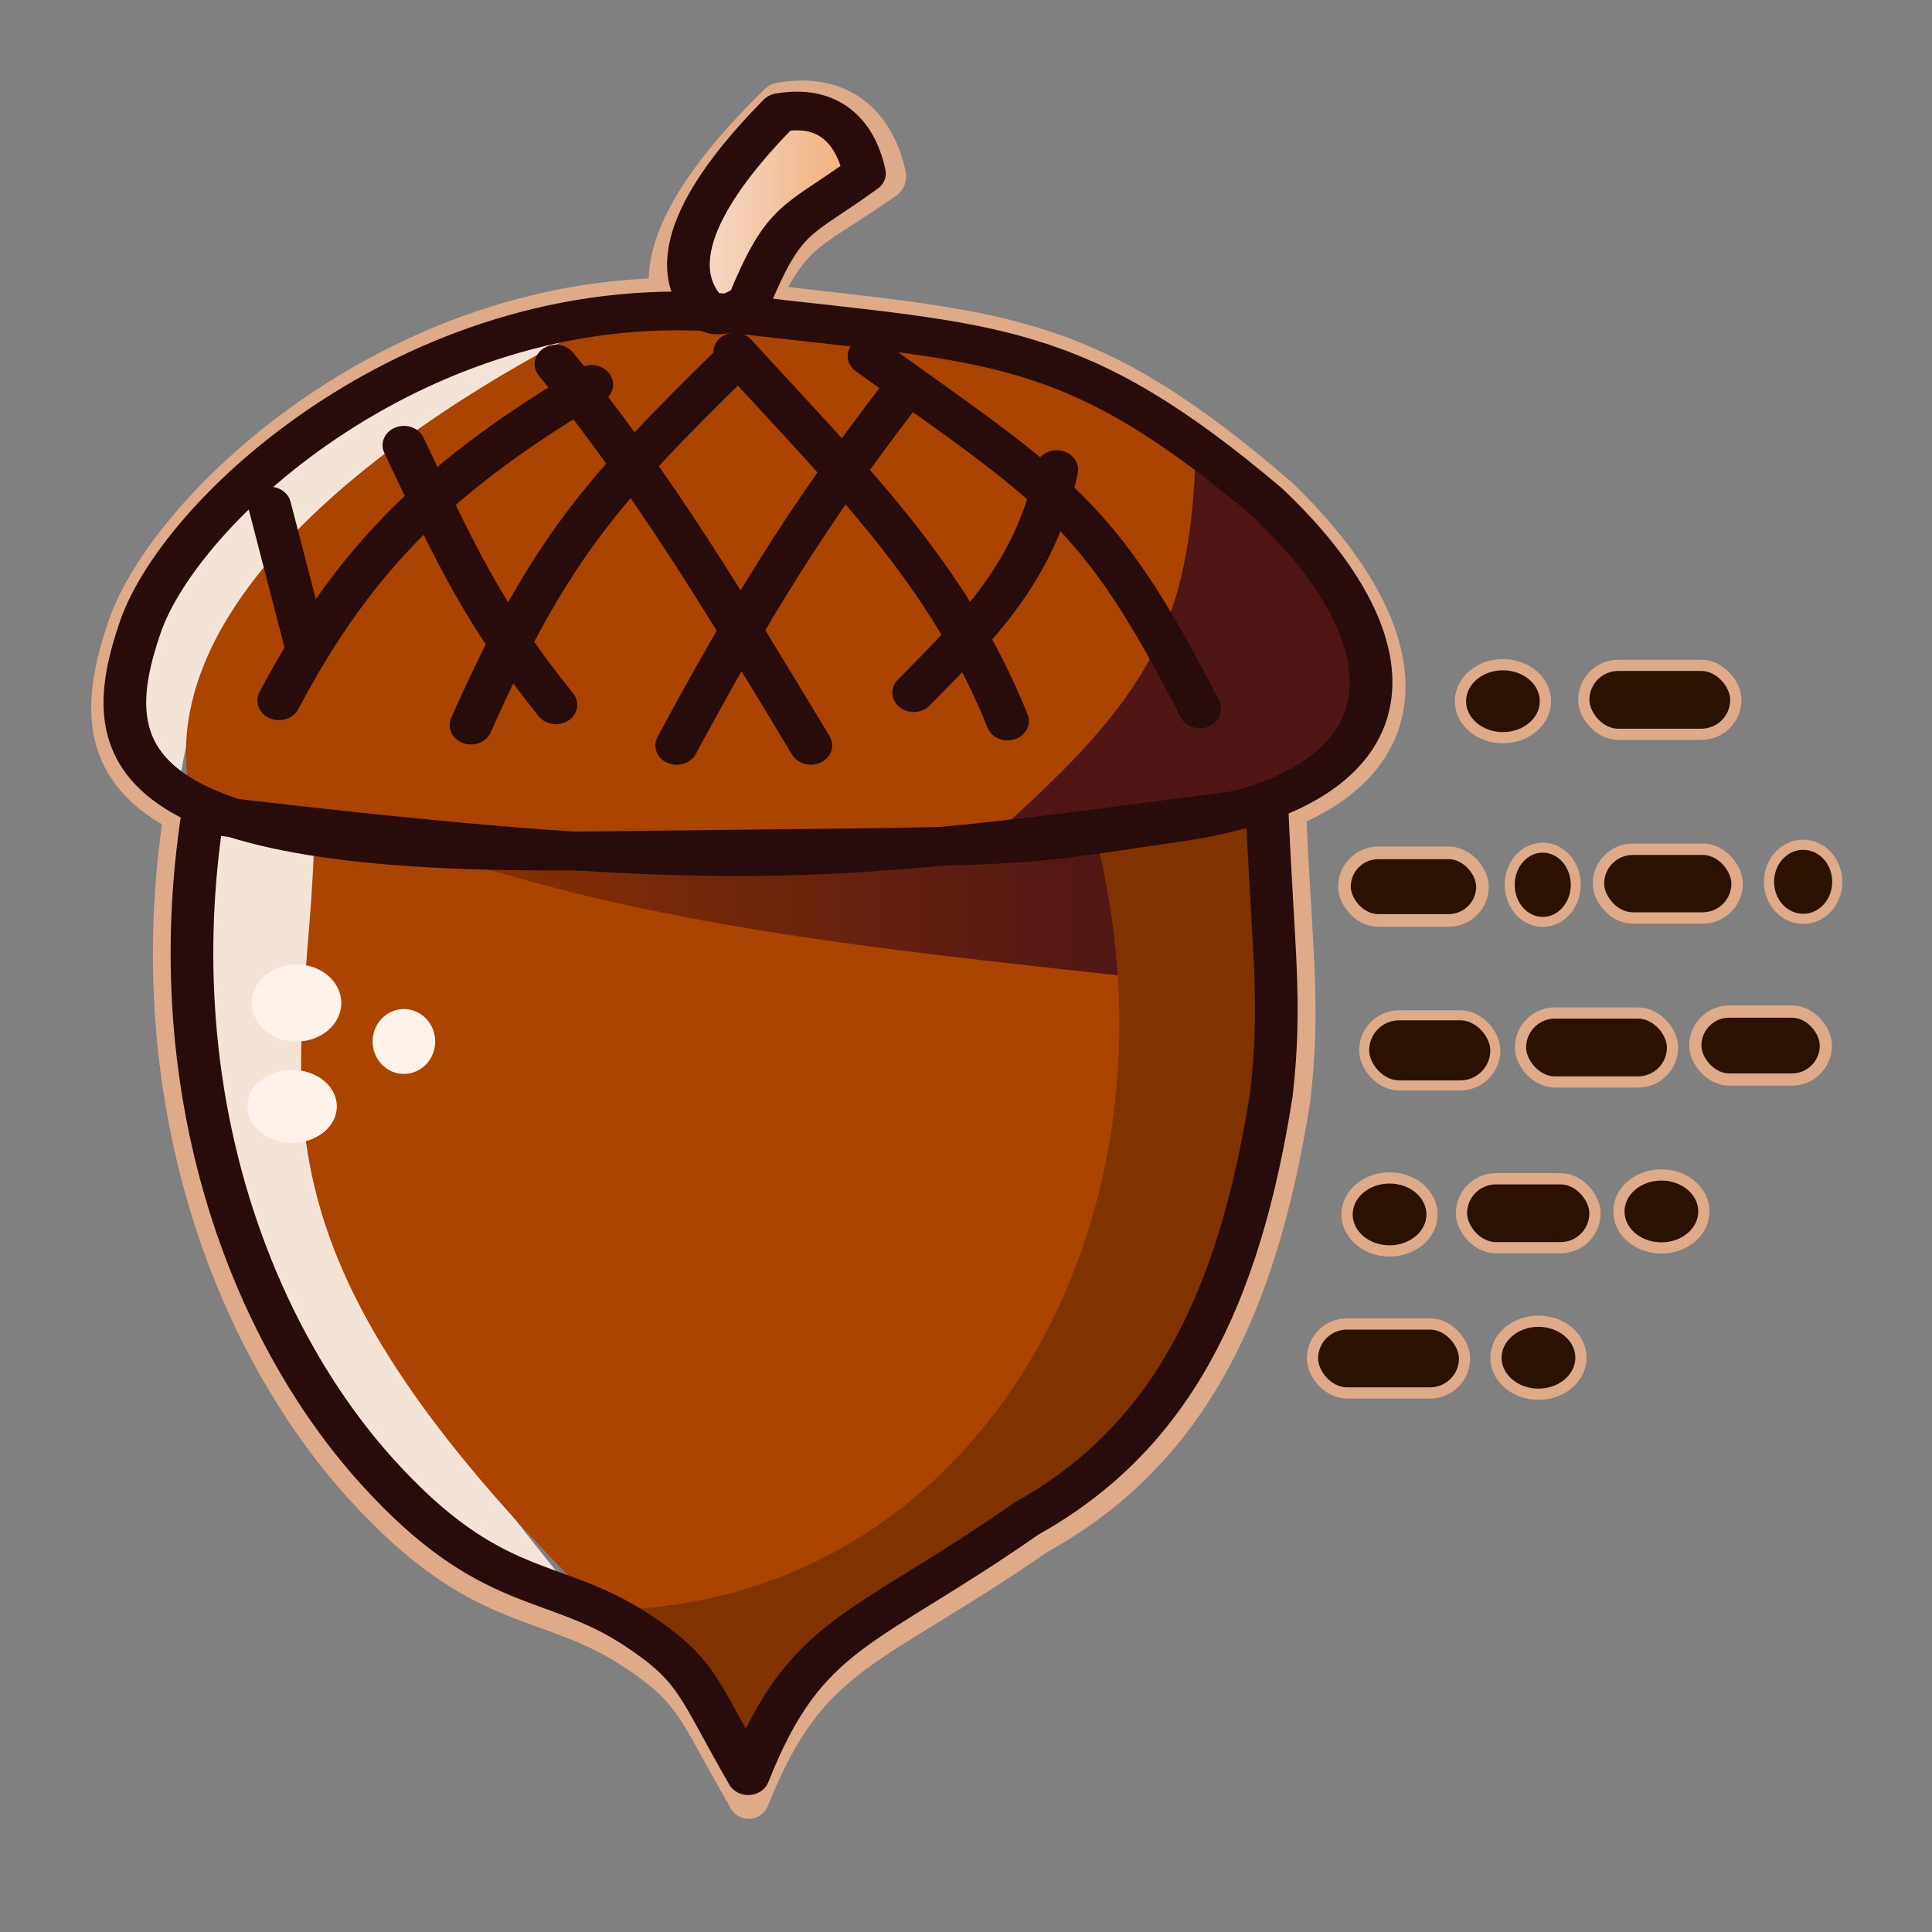 <svg xmlns="http://www.w3.org/2000/svg" xmlns:xlink="http://www.w3.org/1999/xlink" width="1024" height="1024">
  <rect width="100%" height="100%" fill="#808080" stroke="none"/>
  <defs>
    <linearGradient id="b">
      <stop offset="0" style="stop-color:#f4e3d7;stop-opacity:1"/>
      <stop offset="1" style="stop-color:#f3a66b;stop-opacity:1"/>
    </linearGradient>
    <linearGradient id="a">
      <stop offset="0" style="stop-color:#8a3200;stop-opacity:1"/>
      <stop offset="1" style="stop-color:#501616;stop-opacity:1"/>
    </linearGradient>
    <linearGradient xlink:href="#a" id="c" x1="435.263" x2="631.509" y1="360.413" y2="360.413" gradientTransform="matrix(1.884 0 0 1.709 -591.737 -135.95)" gradientUnits="userSpaceOnUse"/>
    <linearGradient xlink:href="#b" id="d" x1="501.752" x2="563.287" y1="145.636" y2="145.636" gradientUnits="userSpaceOnUse"/>
  </defs>
  <g style="stroke:#deaa87">
    <path d="M107.352 440.344C83.932 589.29 133.95 716.67 202.532 790.85c62.383 67.476 95.466 54.855 141.55 84.38 33.853 21.88 32.98 30.388 61.013 77.892 31.37-77.588 62.843-76.333 151.885-137.175 78.88-42.887 116.063-116.706 133.655-226.314 5.84-49.493.81-77.468-2.44-153.616-237.546 30.586-280.089 39.05-580.843 4.327z" style="fill:none;stroke:#deaa87;stroke-width:21.92;stroke-linecap:round;stroke-linejoin:round;stroke-dasharray:none;stroke-opacity:1" transform="matrix(1.004 0 0 1.019 -9.855 -18.398)"/>
    <path d="M377.086 192.122c-32.531-30.838 5.173-80.397 45.08-118.752 36.759-6.157 49.663 18.506 53.529 36.353-43.21 29.778-50.166 24.46-73.252 77.552-7.265 4.051-19.539 10.363-25.357 4.847z" style="display:inline;fill:#f4e3d7;stroke:#deaa87;stroke-width:24.926;stroke-linecap:round;stroke-linejoin:round;stroke-dasharray:none;stroke-opacity:1" transform="matrix(1.004 0 0 1.019 -9.855 -18.398)"/>
    <path d="M318.218 466.671c255.268-3.27 214.86-.34 318.211-15.413 129.85-18.938 129.648-96.44 48.215-173.947-103.974-88.527-146.713-85.7-279.64-101.287C236.905 154.745 99.918 278.34 77.15 345.568c-22.77 67.229-14.2 124.373 241.068 121.103Z" style="fill:none;stroke:#deaa87;stroke-width:21.977;stroke-linecap:round;stroke-linejoin:round;stroke-dasharray:none;stroke-opacity:1" transform="matrix(1.004 0 0 1.019 -9.855 -18.398)"/>
  </g>
  <path d="M317.1 167.233C95.41 211.929 19.547 396.647 95.055 420.982c3.034-91.374 118.91-171.636 222.047-253.749Zm-207.485 263.01 69.161 11.112c-47.927 146.94-4.853 245.722 129.225 407.479-213.554-75.32-206.88-326.6-198.386-418.59Z" style="display:inline;fill:#f4e3d7;stroke:none;stroke-width:11.898;stroke-linecap:round;stroke-linejoin:round;stroke-dasharray:none;stroke-opacity:1"/>
  <path d="M325.535 167.157S62.442 285.392 102.736 429.421c144.583 34.396 417.157 21.497 417.157 21.497 86.118-65.924 141.423-99.603 120.88-210.67-109.03-83.838-225.17-68.79-315.238-73.089z" style="fill:#a40;stroke:none;stroke-width:21.532;stroke-linecap:round;stroke-linejoin:round;stroke-dasharray:none;stroke-opacity:1"/>
  <path d="M633.663 242.397c48.606 40.12 220.258 184.194-106.66 199.921 83.503-73.626 103.333-112.66 106.66-199.92z" style="display:inline;fill:#501616;stroke:none;stroke-width:21.532;stroke-linecap:round;stroke-linejoin:round;stroke-dasharray:none;stroke-opacity:1"/>
  <path d="m166.732 438.019 433.749 70.94c40.293 286.625-191.988 351.832-248.872 352.549l-49.776-25.796C116.957 647.255 164.361 572.733 166.732 438.02Z" style="fill:#a40;stroke:none;stroke-width:21.532;stroke-linecap:round;stroke-linejoin:round;stroke-dasharray:none;stroke-opacity:1"/>
  <path d="M228.357 450.917c116.141 40.127 239.392 52.309 369.753 66.64l-2.37-75.239c-127.201 13.615-244.921 14.332-367.383 8.599Z" style="fill:url(#c);stroke:none;stroke-width:21.532;stroke-linecap:round;stroke-linejoin:round;stroke-dasharray:none;stroke-opacity:1"/>
  <path d="m673.957 429.42-92.438 17.198c49.746 203.687-63.763 397.004-248.872 406.291 32.392 24.364 45.824 53.027 61.624 79.54 12.642-30.096 30.024-55.892 52.145-70.941C644.735 780.76 693.14 606.454 673.957 429.42z" style="fill:#803300;stroke:none;stroke-width:21.532;stroke-linecap:round;stroke-linejoin:round;stroke-dasharray:none;stroke-opacity:1"/>
  <g style="stroke:#280b0b">
    <path d="M371.106 332.108c-12.072 86.602 13.71 160.664 49.061 203.794 32.156 39.232 49.209 31.894 72.963 49.061 17.45 12.721 17 17.668 31.45 45.288 16.17-45.112 32.393-44.382 78.29-79.757 40.66-24.936 59.826-67.856 68.894-131.585 3.01-28.777.417-45.042-1.258-89.317-122.445 17.784-144.374 22.705-299.4 2.516z" style="fill:none;stroke:#280b0b;stroke-width:12;stroke-linecap:round;stroke-linejoin:round;stroke-dasharray:none;stroke-opacity:1" transform="matrix(1.884 0 0 1.709 -591.737 -135.95)"/>
    <path d="M513.258 176.118c-14.525-16.007 2.31-41.732 20.128-61.641 16.413-3.196 22.175 9.606 23.901 18.87-19.293 15.457-22.399 12.696-32.707 40.255-3.244 2.103-8.724 5.379-11.322 2.516z" style="display:inline;fill:url(#d);stroke:#280b0b;stroke-width:12;stroke-linecap:round;stroke-linejoin:round;stroke-dasharray:none;stroke-opacity:1" transform="matrix(1.884 0 0 1.709 -591.737 -135.95)"/>
    <path d="M479.292 343.43c133.208-1.868 112.122-.194 166.054-8.806 67.76-10.82 67.655-55.099 25.16-99.38-54.257-50.578-76.56-48.963-145.926-57.868-87.72-12.157-159.205 58.456-171.086 96.865-11.882 38.409-7.41 71.057 125.798 69.189z" style="fill:none;stroke:#280b0b;stroke-width:12;stroke-linecap:round;stroke-linejoin:round;stroke-dasharray:none;stroke-opacity:1" transform="matrix(1.884 0 0 1.709 -591.737 -135.95)"/>
  </g>
  <g style="stroke:#280b0b">
    <path d="M392.556 296.82c22.083-46.088 46.575-70.699 87.93-97.994" style="fill:none;stroke:#280b0b;stroke-width:12.13;stroke-linecap:round;stroke-linejoin:round;stroke-dasharray:none;stroke-opacity:1" transform="matrix(1.884 0 0 1.709 -591.737 -135.95)"/>
    <path d="M470.486 192.472c27.676 37.32 47.804 74.64 71.706 118.25m-114.477-93.091c14.257 33.127 22.224 52.416 42.771 80.512m-80.511-61.642 10.064 42.772" style="fill:none;stroke:#280b0b;stroke-width:12;stroke-linecap:round;stroke-linejoin:round;stroke-dasharray:none;stroke-opacity:1" transform="matrix(1.884 0 0 1.709 -591.737 -135.95)"/>
    <path d="M520.806 191.214c-36.062 38.997-51.997 57.867-74.221 113.218m150.958-1.258c-16.773-46.126-44.868-75.898-76.737-114.476" style="fill:none;stroke:#280b0b;stroke-width:12;stroke-linecap:round;stroke-linejoin:round;stroke-dasharray:none;stroke-opacity:1" transform="matrix(1.884 0 0 1.709 -591.737 -135.95)"/>
    <path d="M504.452 310.722c20.547-41.932 36.062-70.027 61.641-106.928m-7.548-13.838c52.416 41.513 64.577 47.803 93.091 109.444" style="fill:none;stroke:#280b0b;stroke-width:12;stroke-linecap:round;stroke-linejoin:round;stroke-dasharray:none;stroke-opacity:1" transform="matrix(1.884 0 0 1.709 -591.737 -135.95)"/>
    <path d="M571.125 294.369c17.193-19.29 34.385-37.32 40.256-69.19" style="fill:none;stroke:#280b0b;stroke-width:12;stroke-linecap:round;stroke-linejoin:round;stroke-dasharray:none;stroke-opacity:1" transform="matrix(1.884 0 0 1.709 -591.737 -135.95)"/>
  </g>
  <g style="display:inline;fill:#fff2ea;fill-opacity:1" transform="matrix(1.884 0 0 1.709 -591.737 -135.95)">
    <ellipse cx="397.523" cy="390.604" rx="12.58" ry="11.951" style="fill:#fff2ea;stroke:none;stroke-width:12;stroke-linecap:round;stroke-linejoin:round;stroke-dasharray:none;stroke-opacity:1;fill-opacity:1"/>
    <ellipse cx="427.715" cy="402.555" rx="8.806" ry="10.064" style="fill:#fff2ea;stroke:none;stroke-width:12;stroke-linecap:round;stroke-linejoin:round;stroke-dasharray:none;stroke-opacity:1;fill-opacity:1"/>
    <ellipse cx="396.265" cy="422.683" rx="12.58" ry="11.322" style="fill:#fff2ea;stroke:none;stroke-width:12;stroke-linecap:round;stroke-linejoin:round;stroke-dasharray:none;stroke-opacity:1;fill-opacity:1"/>
  </g>
  <ellipse cx="796.583" cy="371.655" rx="22.517" ry="19.347" style="fill:#2b1100;stroke:#deaa87;stroke-width:5.949;stroke-linecap:round;stroke-linejoin:round;stroke-dasharray:none;stroke-opacity:1"/>
  <ellipse cx="817.687" cy="468.954" rx="17.507" ry="19.678" style="fill:#2b1100;stroke:#deaa87;stroke-width:5.29;stroke-linecap:round;stroke-linejoin:round;stroke-dasharray:none;stroke-opacity:1"/>
  <ellipse cx="955.709" cy="467.377" rx="18.093" ry="19.638" style="fill:#2b1100;stroke:#deaa87;stroke-width:5.372;stroke-linecap:round;stroke-linejoin:round;stroke-dasharray:none;stroke-opacity:1"/>
  <rect width="80.588" height="36.545" x="839.436" y="352.653" ry="18.273" style="fill:#2b1100;stroke:#deaa87;stroke-width:5.949;stroke-linecap:round;stroke-linejoin:round;stroke-dasharray:none;stroke-opacity:1"/>
  <rect width="69.541" height="37.173" x="723.025" y="538.125" ry="18.587" style="fill:#2b1100;stroke:#deaa87;stroke-width:5.326;stroke-linecap:round;stroke-linejoin:round;stroke-dasharray:none;stroke-opacity:1"/>
  <rect width="73.492" height="36.456" x="847.213" y="450.105" ry="18.228" style="fill:#2b1100;stroke:#deaa87;stroke-width:6.055;stroke-linecap:round;stroke-linejoin:round;stroke-dasharray:none;stroke-opacity:1"/>
  <rect width="69.207" height="36.019" x="898.552" y="536.155" ry="18.01" style="fill:#2b1100;stroke:#deaa87;stroke-width:6.47;stroke-linecap:round;stroke-linejoin:round;stroke-dasharray:none;stroke-opacity:1"/>
  <rect width="80.588" height="36.545" x="805.891" y="536.925" ry="18.273" style="fill:#2b1100;stroke:#deaa87;stroke-width:5.949;stroke-linecap:round;stroke-linejoin:round;stroke-dasharray:none;stroke-opacity:1"/>
  <rect width="80.588" height="36.545" x="695.651" y="701.746" ry="18.273" style="fill:#2b1100;stroke:#deaa87;stroke-width:5.949;stroke-linecap:round;stroke-linejoin:round;stroke-dasharray:none;stroke-opacity:1"/>
  <rect width="73.138" height="35.821" x="712.594" y="452.034" ry="17.911" style="fill:#2b1100;stroke:#deaa87;stroke-width:6.697;stroke-linecap:round;stroke-linejoin:round;stroke-dasharray:none;stroke-opacity:1"/>
  <ellipse cx="736.49" cy="643.67" rx="22.517" ry="19.347" style="fill:#2b1100;stroke:#deaa87;stroke-width:5.949;stroke-linecap:round;stroke-linejoin:round;stroke-dasharray:none;stroke-opacity:1"/>
  <ellipse cx="880.572" cy="642.089" rx="22.517" ry="19.347" style="fill:#2b1100;stroke:#deaa87;stroke-width:5.949;stroke-linecap:round;stroke-linejoin:round;stroke-dasharray:none;stroke-opacity:1"/>
  <rect width="70.76" height="36.545" x="774.611" y="624.775" ry="18.273" style="fill:#2b1100;stroke:#deaa87;stroke-width:5.949;stroke-linecap:round;stroke-linejoin:round;stroke-dasharray:none;stroke-opacity:1"/>
  <ellipse cx="815.416" cy="719.623" rx="22.517" ry="19.347" style="fill:#2b1100;stroke:#deaa87;stroke-width:5.949;stroke-linecap:round;stroke-linejoin:round;stroke-dasharray:none;stroke-opacity:1"/>
</svg>
